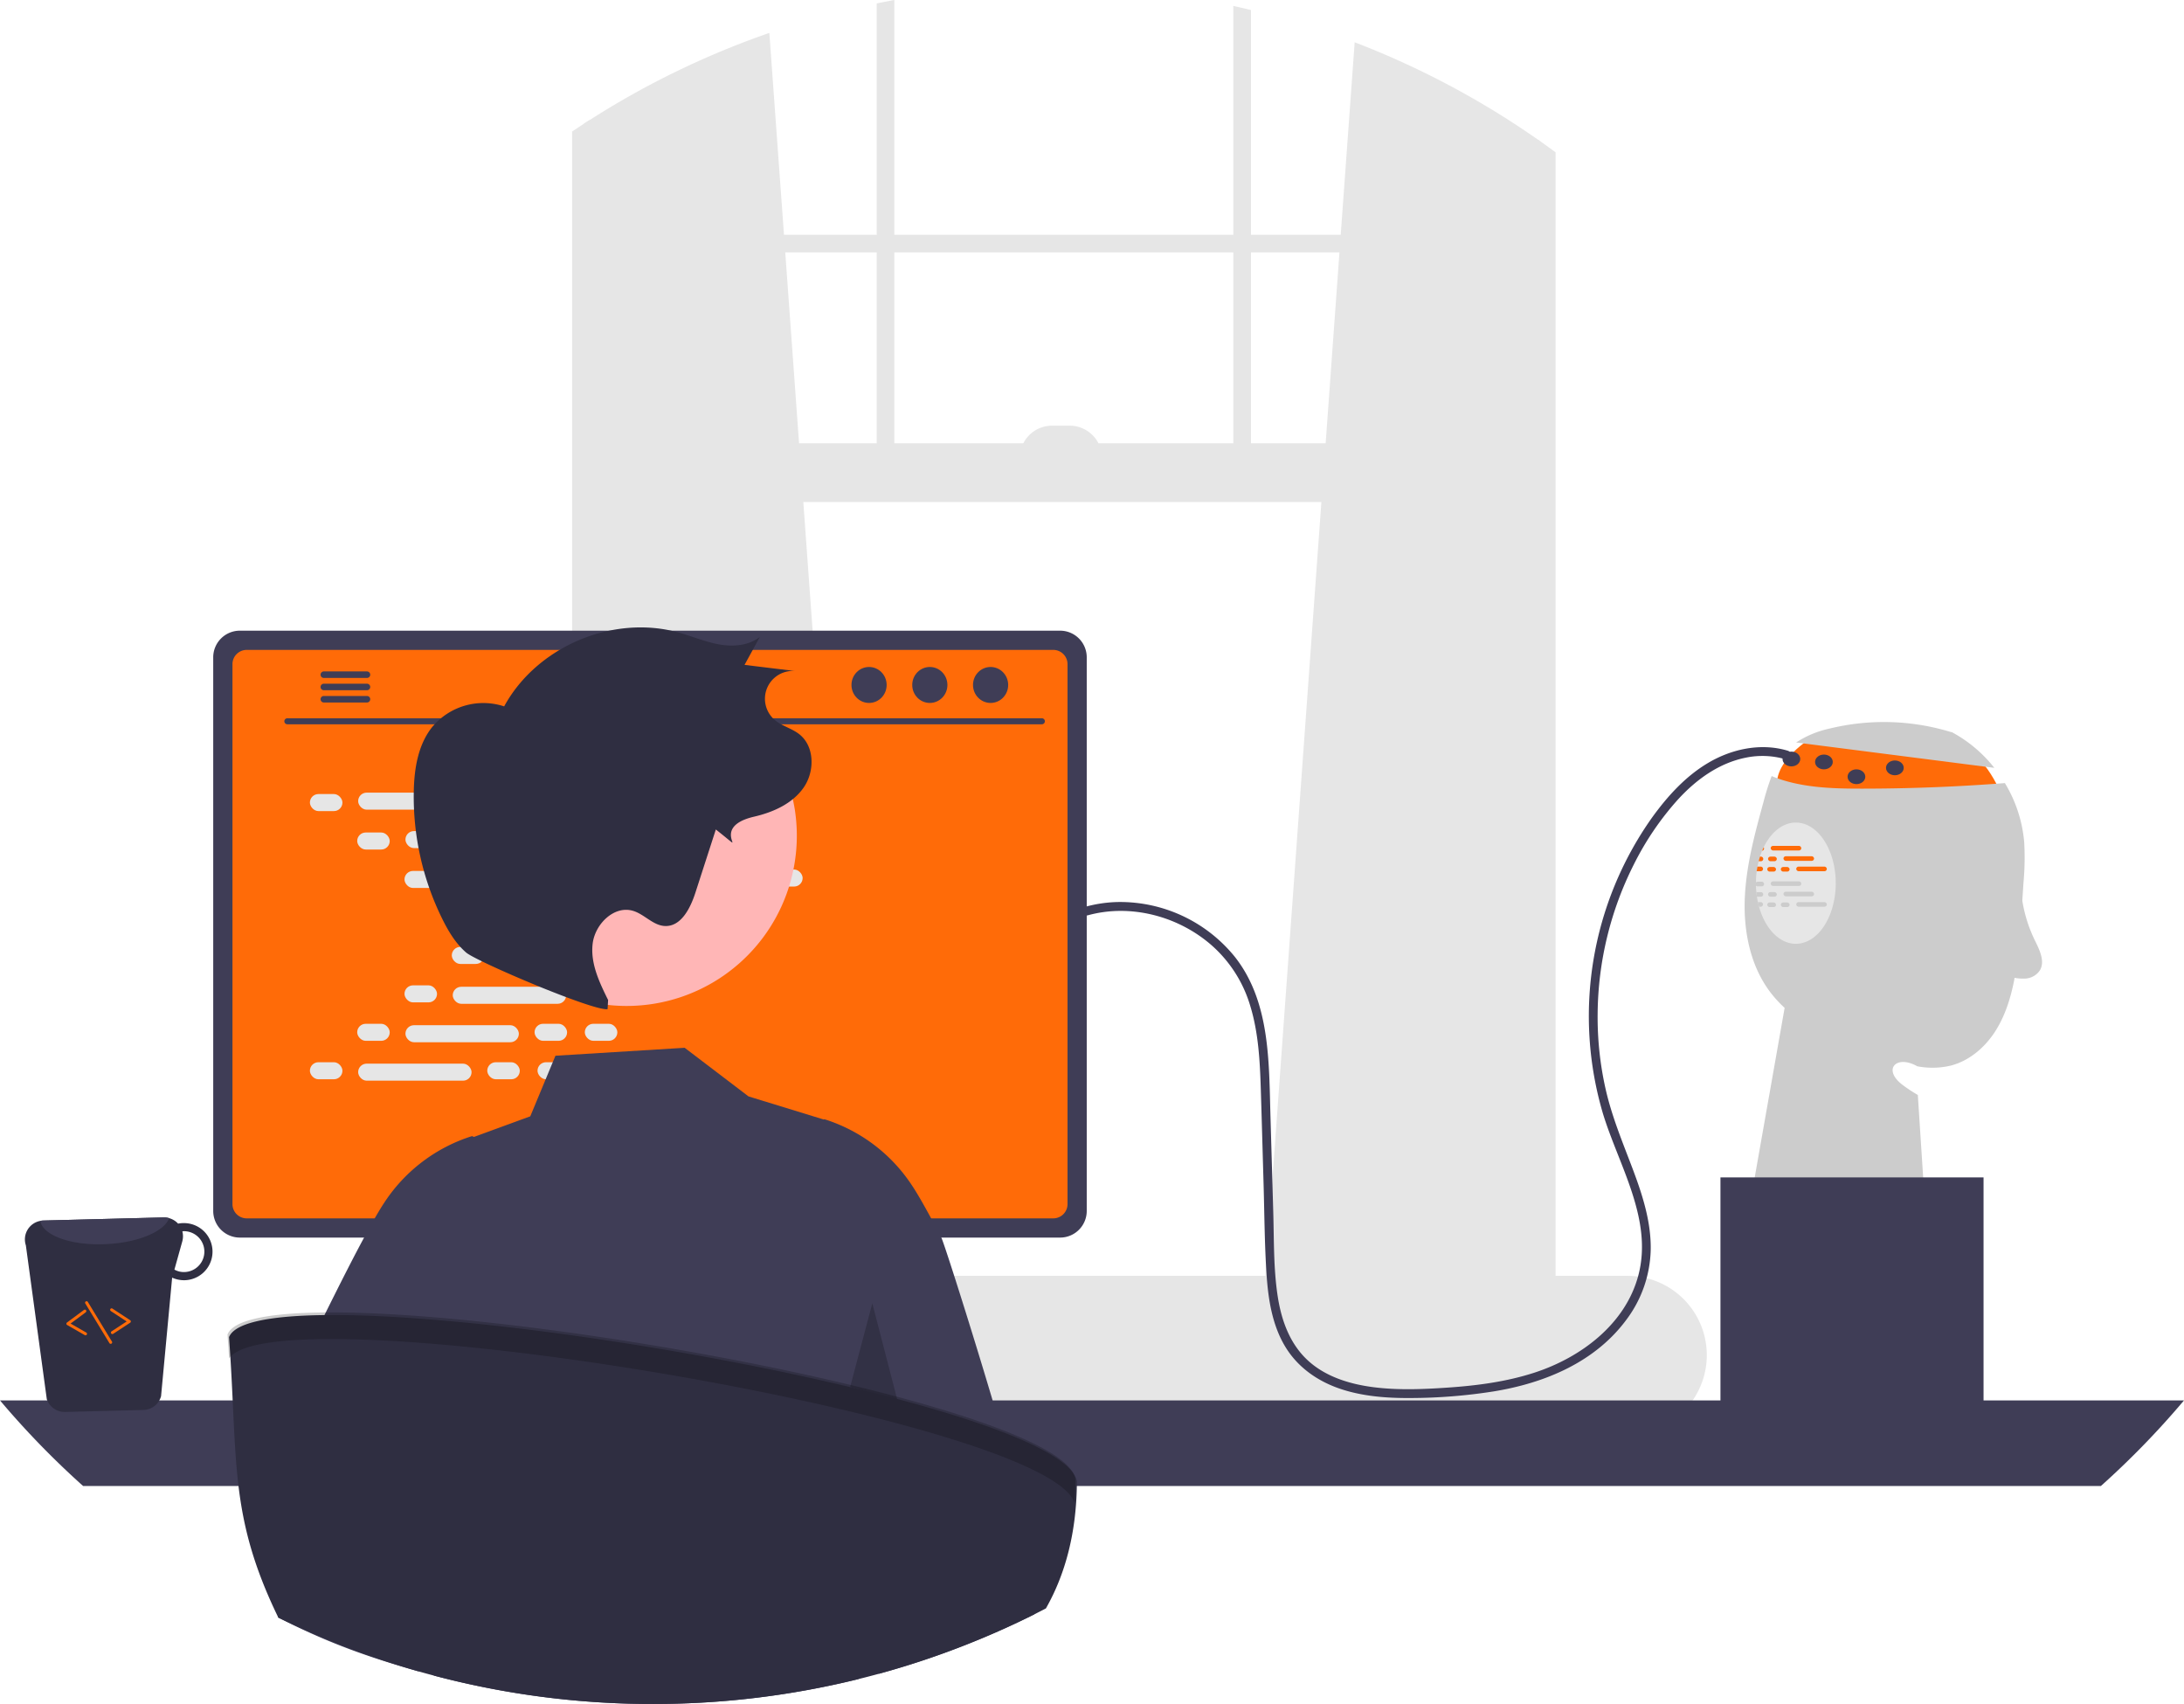 <svg data-name="Layer 1" xmlns="http://www.w3.org/2000/svg" width="738.82" height="576.27"><path d="M614.379 248.524s-17.37 9.662-12.37 20.662 76 2 76 2-5-15-14-18-49.63-4.662-49.63-4.662Z" fill="#ff6b08"/><path d="M607.607 251.1a33.803 33.803 0 0 1 11.447-4.733 77.516 77.516 0 0 1 41.177 1.284l-.245-.199a45.946 45.946 0 0 1 14.666 12.228ZM684.529 298.405l-.72 10.76a172.674 172.674 0 0 1-2.45 22.38c-1.22 6.19-3.16 12.33-6.63 17.6-3.47 5.26-8.62 9.61-14.72 11.21a26.973 26.973 0 0 1-11.42.25c-7.13-4.05-11.96 1.13-4.84 6.4a55.187 55.187 0 0 0 5.03 3.31l3.23 49.87-60-13 11.71-66.34a39.59 39.59 0 0 1-4.9-5.35c-6.71-8.91-9.02-20.52-8.58-31.66.45-11.15 3.42-22.02 6.37-32.77a84.278 84.278 0 0 1 2.72-8.61c1.31.54 2.64 1.03 3.99 1.44 8.63 2.62 17.8 2.83 26.82 2.82q24.075-.015 48.09-1.88a46.142 46.142 0 0 1 6.53 19.94 92.57 92.57 0 0 1-.23 13.63Z" fill="#ccc"/><path d="m427.91 433.78 92.37 8.2.99.09V47.93l-.99-.69a288.323 288.323 0 0 0-62.01-32.94l-4.72 65.1-.43 5.96-4.67 64.56-1.44 19.86-18.93 261.7ZM199.48 40.59c-.66.42-1.32.84-1.98 1.28v400.2l1.98-.18 91.37-8.11-.17-2.3-18.93-261.7-1.44-19.86-4.67-64.56-.43-5.96-4.95-68.27a287.687 287.687 0 0 0-60.78 29.46Z" fill="#e6e6e6"/><path d="M197.5 41.87c-1.33.86-2.66 1.74-3.97 2.63v403.03c0 10.07 5.97 18.51 13.95 20.66a15.249 15.249 0 0 0 4 .53h296.8a15.118 15.118 0 0 0 3.99-.53 17.06 17.06 0 0 0 7.78-4.66 22.919 22.919 0 0 0 6.18-16V51.51c-1.64-1.21-3.29-2.41-4.96-3.58l-.99-.69v400.29a16.108 16.108 0 0 1-.46 3.85c-1.41 5.95-6.06 10.31-11.54 10.31h-296.8c-6.62 0-12-6.35-12-14.16V40.59c-.66.42-1.32.84-1.98 1.28Z" fill="#e6e6e6"/><path fill="#e6e6e6" d="M196.503 79.404h326.752v5.959H196.503z"/><path d="M423.18 3.39c-1.98-.49-3.96-.95-5.96-1.38v161.81h5.96ZM302.54 0c-1.99.37-3.98.75-5.96 1.16v162.66h5.96ZM132.44 458.29a26.711 26.711 0 0 0 1.93 9.98 25.54 25.54 0 0 0 1.75 3.56 27.096 27.096 0 0 0 3.02 4.18 26.76 26.76 0 0 0 20.12 9.11h391.31a26.82 26.82 0 0 0 0-53.64H159.26a26.846 26.846 0 0 0-26.82 26.81Z" fill="#e6e6e6"/><path fill="#e6e6e6" d="M521.268 169.782H196.502V149.92h324.766z"/><path d="M372.79 154.885H344.98a10.925 10.925 0 0 1 10.925-10.925h5.959a10.925 10.925 0 0 1 10.925 10.925Z" fill="#e6e6e6"/><path d="M0 473.61a289.004 289.004 0 0 0 28.12 28.95H710.7a289.004 289.004 0 0 0 28.12-28.95Z" fill="#3f3d56"/><path d="M185.16 376.8v102.56h71.85V376.8a3.448 3.448 0 0 0-2.43-3.3 3.175 3.175 0 0 0-1.03-.16h-64.92a3.463 3.463 0 0 0-3.47 3.46Zm28.04 35.24a7.67 7.67 0 0 1 15.34 0v11.9a7.67 7.67 0 0 1-15.34 0Z" fill="#2f2e41"/><path d="M184.94 476.08v9.89a1.946 1.946 0 0 0 1.93 1.94h68.43a1.94 1.94 0 0 0 1.93-1.94v-9.89ZM72.13 222.28v187.26a9.007 9.007 0 0 0 9 9h277.5a9.007 9.007 0 0 0 9-9V222.28a9.011 9.011 0 0 0-9-8.99H81.13a9.012 9.012 0 0 0-9 8.99Z" fill="#3f3d56"/><path d="M78.64 224.61v182.62a4.818 4.818 0 0 0 4.81 4.81h272.87a4.818 4.818 0 0 0 4.81-4.81V224.61a4.82 4.82 0 0 0-4.81-4.82H83.45a4.82 4.82 0 0 0-4.81 4.82Z" fill="#ff6b08"/><path d="M134.28 490.24a2.948 2.948 0 0 0 2.32 1.11h162.34a2.987 2.987 0 0 0 2.92-3.6l-2.52-11.97a2.993 2.993 0 0 0-1.86-2.17 2.895 2.895 0 0 0-1.06-.2H139.11a2.894 2.894 0 0 0-1.06.2 2.992 2.992 0 0 0-1.86 2.17l-2.52 11.97a2.985 2.985 0 0 0 .61 2.49Z" fill="#2f2e41"/><rect x="520.857" y="637.431" width="5" height="3" rx=".488" transform="rotate(-180 408.062 557.998)" fill="#3f3d56"/><rect x="510.857" y="637.431" width="5" height="3" rx=".488" transform="rotate(-180 398.062 557.998)" fill="#3f3d56"/><rect x="500.857" y="637.431" width="5" height="3" rx=".488" transform="rotate(-180 388.062 557.998)" fill="#3f3d56"/><rect x="490.857" y="637.431" width="5" height="3" rx=".488" transform="rotate(-180 378.062 557.998)" fill="#3f3d56"/><rect x="480.857" y="637.431" width="5" height="3" rx=".488" transform="rotate(-180 368.062 557.998)" fill="#3f3d56"/><rect x="470.857" y="637.431" width="5" height="3" rx=".488" transform="rotate(-180 358.062 557.998)" fill="#3f3d56"/><rect x="460.857" y="637.431" width="5" height="3" rx=".488" transform="rotate(-180 348.062 557.998)" fill="#3f3d56"/><rect x="450.857" y="637.431" width="5" height="3" rx=".488" transform="rotate(-180 338.062 557.998)" fill="#3f3d56"/><rect x="440.857" y="637.431" width="5" height="3" rx=".488" transform="rotate(-180 328.062 557.998)" fill="#3f3d56"/><rect x="430.857" y="637.431" width="5" height="3" rx=".488" transform="rotate(-180 318.062 557.998)" fill="#3f3d56"/><rect x="420.857" y="637.431" width="5" height="3" rx=".488" transform="rotate(-180 308.062 557.998)" fill="#3f3d56"/><rect x="410.857" y="637.431" width="5" height="3" rx=".488" transform="rotate(-180 298.062 557.998)" fill="#3f3d56"/><rect x="400.857" y="637.431" width="5" height="3" rx=".488" transform="rotate(-180 288.062 557.998)" fill="#3f3d56"/><rect x="390.857" y="637.431" width="5" height="3" rx=".488" transform="rotate(-180 278.062 557.998)" fill="#3f3d56"/><rect x="380.857" y="637.431" width="5" height="3" rx=".488" transform="rotate(-180 268.062 557.998)" fill="#3f3d56"/><rect x="370.857" y="637.431" width="5" height="3" rx=".488" transform="rotate(-180 258.062 557.998)" fill="#3f3d56"/><rect x="520.975" y="642.431" width="5" height="3" rx=".488" transform="rotate(-180 408.18 562.998)" fill="#3f3d56"/><rect x="510.975" y="642.431" width="5" height="3" rx=".488" transform="rotate(-180 398.18 562.998)" fill="#3f3d56"/><rect x="500.975" y="642.431" width="5" height="3" rx=".488" transform="rotate(-180 388.18 562.998)" fill="#3f3d56"/><rect x="490.975" y="642.431" width="5" height="3" rx=".488" transform="rotate(-180 378.18 562.998)" fill="#3f3d56"/><rect x="480.975" y="642.431" width="5" height="3" rx=".488" transform="rotate(-180 368.18 562.998)" fill="#3f3d56"/><rect x="470.975" y="642.431" width="5" height="3" rx=".488" transform="rotate(-180 358.18 562.998)" fill="#3f3d56"/><rect x="460.975" y="642.431" width="5" height="3" rx=".488" transform="rotate(-180 348.18 562.998)" fill="#3f3d56"/><rect x="450.975" y="642.431" width="5" height="3" rx=".488" transform="rotate(-180 338.18 562.998)" fill="#3f3d56"/><rect x="440.975" y="642.431" width="5" height="3" rx=".488" transform="rotate(-180 328.18 562.998)" fill="#3f3d56"/><rect x="430.975" y="642.431" width="5" height="3" rx=".488" transform="rotate(-180 318.18 562.998)" fill="#3f3d56"/><rect x="420.975" y="642.431" width="5" height="3" rx=".488" transform="rotate(-180 308.18 562.998)" fill="#3f3d56"/><rect x="410.975" y="642.431" width="5" height="3" rx=".488" transform="rotate(-180 298.18 562.998)" fill="#3f3d56"/><rect x="400.975" y="642.431" width="5" height="3" rx=".488" transform="rotate(-180 288.18 562.998)" fill="#3f3d56"/><rect x="390.975" y="642.431" width="5" height="3" rx=".488" transform="rotate(-180 278.18 562.998)" fill="#3f3d56"/><rect x="380.975" y="642.431" width="5" height="3" rx=".488" transform="rotate(-180 268.18 562.998)" fill="#3f3d56"/><rect x="370.975" y="642.431" width="5" height="3" rx=".488" transform="rotate(-180 258.18 562.998)" fill="#3f3d56"/><rect x="437.975" y="648.431" width="40" height="3" rx=".488" transform="rotate(-180 342.68 568.998)" fill="#3f3d56"/><path d="M97.162 244.947h255.323a1.016 1.016 0 0 0 0-2.031H97.162a1.016 1.016 0 0 0 0 2.03Z" fill="#3f3d56"/><ellipse cx="335.105" cy="231.649" rx="5.95" ry="6.083" fill="#3f3d56"/><ellipse cx="314.549" cy="231.649" rx="5.95" ry="6.083" fill="#3f3d56"/><ellipse cx="293.993" cy="231.649" rx="5.95" ry="6.083" fill="#3f3d56"/><path d="M108.45 228.18a1.095 1.095 0 0 0 1.09 1.1h14.6a1.105 1.105 0 0 0 0-2.21h-14.6a1.103 1.103 0 0 0-1.09 1.11ZM108.45 232.33a1.095 1.095 0 0 0 1.09 1.1h14.6a1.105 1.105 0 0 0 0-2.21h-14.6a1.103 1.103 0 0 0-1.09 1.11ZM108.45 236.47a1.103 1.103 0 0 0 1.09 1.11h14.6a1.105 1.105 0 0 0 0-2.21h-14.6a1.095 1.095 0 0 0-1.09 1.1Z" fill="#3f3d56"/><rect x="104.836" y="268.543" width="11.006" height="5.76" rx="2.88" fill="#e6e6e6"/><rect x="164.836" y="268.543" width="11.006" height="5.76" rx="2.88" fill="#e6e6e6"/><rect x="181.836" y="268.543" width="11.006" height="5.76" rx="2.88" fill="#e6e6e6"/><rect x="121.156" y="268.063" width="38.366" height="5.76" rx="2.88" fill="#e6e6e6"/><rect x="201.156" y="268.063" width="38.366" height="5.76" rx="2.88" fill="#e6e6e6"/><rect x="120.836" y="281.543" width="11.006" height="5.76" rx="2.88" fill="#e6e6e6"/><rect x="180.836" y="281.543" width="11.006" height="5.76" rx="2.88" fill="#e6e6e6"/><rect x="197.836" y="281.543" width="11.006" height="5.76" rx="2.88" fill="#e6e6e6"/><rect x="137.156" y="281.063" width="38.366" height="5.76" rx="2.88" fill="#e6e6e6"/><rect x="217.156" y="281.063" width="38.366" height="5.76" rx="2.88" fill="#e6e6e6"/><rect x="136.836" y="294.543" width="11.006" height="5.76" rx="2.88" fill="#e6e6e6"/><rect x="196.836" y="294.543" width="11.006" height="5.76" rx="2.88" fill="#e6e6e6"/><rect x="213.836" y="294.543" width="11.006" height="5.76" rx="2.88" fill="#e6e6e6"/><rect x="153.156" y="294.063" width="38.366" height="5.76" rx="2.88" fill="#e6e6e6"/><rect x="233.156" y="294.063" width="38.366" height="5.76" rx="2.88" fill="#e6e6e6"/><rect x="152.836" y="307.543" width="11.006" height="5.76" rx="2.88" fill="#e6e6e6"/><rect x="212.836" y="307.543" width="11.006" height="5.76" rx="2.88" fill="#e6e6e6"/><rect x="229.836" y="307.543" width="11.006" height="5.76" rx="2.88" fill="#e6e6e6"/><rect x="169.156" y="307.063" width="38.366" height="5.76" rx="2.88" fill="#e6e6e6"/><rect x="164.836" y="359.237" width="11.006" height="5.76" rx="2.88" fill="#e6e6e6"/><rect x="181.836" y="359.237" width="11.006" height="5.76" rx="2.88" fill="#e6e6e6"/><rect x="201.156" y="359.717" width="38.366" height="5.76" rx="2.88" fill="#e6e6e6"/><rect x="104.836" y="359.237" width="11.006" height="5.76" rx="2.88" fill="#e6e6e6"/><rect x="121.156" y="359.717" width="38.366" height="5.76" rx="2.88" fill="#e6e6e6"/><rect x="120.836" y="346.237" width="11.006" height="5.76" rx="2.88" fill="#e6e6e6"/><rect x="180.836" y="346.237" width="11.006" height="5.76" rx="2.88" fill="#e6e6e6"/><rect x="197.836" y="346.237" width="11.006" height="5.76" rx="2.88" fill="#e6e6e6"/><rect x="137.156" y="346.717" width="38.366" height="5.76" rx="2.88" fill="#e6e6e6"/><rect x="136.836" y="333.237" width="11.006" height="5.76" rx="2.88" fill="#e6e6e6"/><rect x="196.836" y="333.237" width="11.006" height="5.76" rx="2.88" fill="#e6e6e6"/><rect x="213.836" y="333.237" width="11.006" height="5.76" rx="2.88" fill="#e6e6e6"/><rect x="153.156" y="333.717" width="38.366" height="5.76" rx="2.88" fill="#e6e6e6"/><rect x="152.836" y="320.237" width="11.006" height="5.76" rx="2.88" fill="#e6e6e6"/><rect x="212.836" y="320.237" width="11.006" height="5.76" rx="2.88" fill="#e6e6e6"/><rect x="229.836" y="320.237" width="11.006" height="5.76" rx="2.88" fill="#e6e6e6"/><rect x="169.156" y="320.717" width="38.366" height="5.76" rx="2.88" fill="#e6e6e6"/><path d="M94.1 547.04c.61.31 1.23.62 1.84.92 15.8 7.9 28.44 12.39 45.73 17.31 1.46-16.3 2.87-44.95 4.24-62.71.36-4.61.72-8.48 1.07-11.21a15.182 15.182 0 0 1 .88-4.25l-.06 4.25-.15 11.21-.87 64.11a288.588 288.588 0 0 0 65.84 9.49c1.16.03 2.3.05 3.4.07.39.01.77.02 1.15.02 1.25.01 2.49.02 3.74.02a289.271 289.271 0 0 0 69.54-8.43c-.49-16.13-.98-44.46-1.45-65.28-.1-4.07-.19-7.86-.29-11.21-.19-7.16-.39-12.32-.58-14.05a4.361 4.361 0 0 1 .39.97 97.154 97.154 0 0 1 1.89 13.08c.35 3.35.7 7.14 1.05 11.21 1.86 21.63 3.8 51.04 5.8 63.51a285.473 285.473 0 0 0 34.97-12.03q9-3.75 17.68-8.09c-1.1-7.2-2.25-15.27-3.43-23.64-.92-6.49-1.87-13.16-2.84-19.75-1.5-10.18-23.79-81.32-25.2-84.02-1.21-2.31-2.36-4.49-3.45-6.5-2.64-4.88-4.88-8.77-6.54-11.23a55.257 55.257 0 0 0-29.28-22.21l-.3-.08-.21.09-20.45-6.28-2.99-.92-2.01-.62-7.08-5.39-3.85-2.93-3.61-2.75-7.06-5.37-43.71 2.69-8.51 20.49-19.06 6.97-.33-.15-.29-.12-.3.08a55.306 55.306 0 0 0-29.28 22.21c-.94 1.41-2.08 3.27-3.37 5.52-1.1 1.91-2.3 4.09-3.6 6.5-1.85 3.43-3.87 7.3-6.01 11.49-.47.92-.95 1.86-1.43 2.81q-1.335 2.64-2.71 5.39c-2.13 4.25-4.33 8.69-6.53 13.2-1.91 3.91-3.84 11.95-5.74 22.18-1.57 8.5-3.13 18.52-4.64 28.95-1.98 13.52.13 29.71-1.66 42.15-.11.79-.23 1.56-.34 2.33Z" fill="#3f3d56"/><path opacity=".2" d="m303.59 473.566-8.497-32.792-7.503 28.296 16 4.496z"/><path d="M77.48 452.2c3.04 41.88-.11 60.32 16.67 94.85a286.16 286.16 0 0 0 47.52 18.22q2.55.72 5.11 1.4a288.588 288.588 0 0 0 65.84 9.49c1.16.03 2.3.05 3.4.07.39.01.77.02 1.15.02 1.25.01 2.49.02 3.74.02a289.271 289.271 0 0 0 69.54-8.43q3.42-.84 6.81-1.77a285.473 285.473 0 0 0 34.97-12.03q9-3.75 17.68-8.09c1.31-.66 2.62-1.32 3.91-2 6.63-11.66 10.4-25.84 10.48-42.88-4.59-29.36-276.68-74.19-286.82-48.87Z" fill="#2f2e41"/><path d="M77.488 459.372c-.155-2.593-.329-5.27-.531-8.06 10.14-25.32 282.23 19.51 286.82 48.87a110.45 110.45 0 0 1-.322 7.855C352.34 479.059 93.851 436.45 77.488 459.372Z" opacity=".2"/><path d="M15.83 473.186a6.416 6.416 0 0 0 6.182 4.33l26.492-.681a6.328 6.328 0 0 0 5.981-4.657l3.749-40.087a9.794 9.794 0 0 0 4.238.87 9.661 9.661 0 0 0-.485-19.316 8.184 8.184 0 0 0-1.736.18 6.548 6.548 0 0 0-4.874-2.102l-40.75 1.052a5.854 5.854 0 0 0-1.006.125 6.365 6.365 0 0 0-4.873 8.264Zm43.173-43.817 2.667-9.553a6.506 6.506 0 0 0 .02-3.374c.13 0 .244-.062.374-.062a6.91 6.91 0 0 1 .323 13.817 6.505 6.505 0 0 1-3.384-.828Z" fill="#2f2e41"/><path d="M13.621 412.9c.868 4.964 10.63 8.453 22.366 7.847 10.793-.497 19.617-4.287 21.234-8.779a6.025 6.025 0 0 0-1.844-.245l-40.75 1.052a5.854 5.854 0 0 0-1.006.125Z" fill="#3f3d56"/><path d="M38.138 451.158a.497.497 0 0 0 .15-.067l5.754-3.766a.5.5 0 0 0 0-.836l-5.98-3.916a.5.5 0 1 0-.547.835l5.34 3.499-5.113 3.348a.5.5 0 0 0 .396.903ZM29.051 451.577a.5.5 0 0 0 .126-.919l-5.303-3.04L29 443.81a.5.5 0 1 0-.596-.803l-5.739 4.263a.5.5 0 0 0 .05.835l5.965 3.42a.5.5 0 0 0 .371.05ZM37.566 454.458a.482.482 0 0 0 .137-.058.5.5 0 0 0 .167-.687l-8.155-13.409a.5.5 0 0 0-.855.52l8.156 13.41a.5.5 0 0 0 .55.224Z" fill="#ff6b08"/><path fill="#3f3d56" d="M582.009 398.186h89v78h-89z"/><path d="M684.2 289.236a47.543 47.543 0 0 0 4.145 28.742c1.608 3.279 3.6 7.229 1.641 10.31a6.351 6.351 0 0 1-4.784 2.652 15.579 15.579 0 0 1-5.583-.723" fill="#ccc"/><ellipse cx="606.009" cy="256.686" rx="3" ry="2.5" fill="#3f3d56"/><ellipse cx="617.009" cy="257.686" rx="3" ry="2.5" fill="#3f3d56"/><ellipse cx="628.009" cy="262.686" rx="3" ry="2.5" fill="#3f3d56"/><ellipse cx="641.009" cy="259.686" rx="3" ry="2.5" fill="#3f3d56"/><path d="M367.934 309.569c14.57-4.045 30.799.29 42.058 10.22a43.888 43.888 0 0 1 12.879 20.148c2.875 9.258 3.35 19.025 3.651 28.65.333 10.641.622 21.284.932 31.926.296 10.148.33 20.342 1.008 30.473.568 8.5 1.928 17.325 6.478 24.698 4.217 6.835 10.881 11.45 18.411 13.994 7.633 2.579 15.861 3.179 23.868 3.126a184.222 184.222 0 0 0 27.827-2.203c17.488-2.801 34.76-9.947 45.44-24.689a40.91 40.91 0 0 0 7.923-23.028c.225-9.675-2.866-19.045-6.251-27.982-3.295-8.696-6.86-17.263-8.945-26.355a110.576 110.576 0 0 1-2.75-25.943 114.047 114.047 0 0 1 12.23-50.225 98.68 98.68 0 0 1 15.014-22.075c6.169-6.712 13.807-12.253 22.89-14.07a27.638 27.638 0 0 1 13.368.538c1.853.555 2.645-2.34.797-2.892-8.998-2.695-18.773-.646-26.751 4.03-7.845 4.598-14.044 11.496-19.304 18.81a116.17 116.17 0 0 0-16.43 99.955c5.34 17.489 16.951 35.694 11.963 54.62-4.367 16.568-19.492 27.826-35.117 32.912-9.48 3.085-19.418 4.39-29.331 5.066-8.378.57-16.87.933-25.223-.143-7.673-.99-15.565-3.335-21.513-8.485-6.521-5.645-9.502-13.758-10.799-22.083-1.467-9.42-1.252-19.133-1.529-28.638l-.945-32.443c-.534-18.323-.073-38.63-11.995-53.814a49.958 49.958 0 0 0-39.697-18.61 44.882 44.882 0 0 0-10.955 1.619 1.501 1.501 0 0 0 .798 2.893Z" fill="#3f3d56"/><path d="M154.966 290.59a57.57 57.57 0 0 0 114.038-15.91l-.114-.817a57.57 57.57 0 0 0-113.906 16.724Z" fill="#ffb6b6"/><path d="M205.718 338.194c-2.976-5.996-6.035-12.433-5.226-19.078s7.3-13.015 13.703-11.063c3.83 1.168 6.733 4.935 10.731 5.115 5.502.247 8.635-6.06 10.33-11.3l6.902-21.342c13.314 10.459-3.547-.506 12.944-4.335 6.47-1.502 13.002-4.41 16.782-9.871s3.729-13.914-1.495-18.017c-2.56-2.011-5.963-2.768-8.411-4.915a9.407 9.407 0 0 1 7.457-16.395l-17.567-2.136 5.2-9.48c-3.76 2.984-9.005 3.402-13.732 2.567s-9.182-2.765-13.808-4.047c-22.207-6.153-47.956 4.761-58.978 24.998a22.478 22.478 0 0 0-24.484 7.159c-4.68 5.982-5.932 13.947-6.089 21.541a93.368 93.368 0 0 0 9.663 43.219c2.07 4.171 4.516 8.263 8.033 11.314s43.272 19.955 47.86 19.158" fill="#2f2e41"/><path d="M621.009 298.686a29.657 29.657 0 0 1-.99 7.69v.01c-.01.05-.03.1-.04.15-2.02 7.43-6.84 12.65-12.47 12.65-5.6 0-10.4-5.18-12.45-12.55-.14-.51-.26-1.02-.37-1.55-.14-.59-.25-1.2-.34-1.83-.08-.5-.14-1.01-.19-1.53-.07-.72-.12-1.44-.13-2.19v-.01c-.02-.28-.02-.56-.02-.84v-.25l.01-.01a29.297 29.297 0 0 1 .25-3.79c.07-.53.15-1.04.25-1.55.12-.62.25-1.23.41-1.83.13-.53.28-1.04.44-1.55.22-.68.46-1.34.73-1.97.17-.41.35-.81.53-1.2 2.46-5.06 6.42-8.35 10.88-8.35 6.17 0 11.37 6.29 12.98 14.87.02.13.05.26.06.39v.01a29.58 29.58 0 0 1 .46 5.23Z" fill="#e6e6e6"/><path d="M596.759 286.975a.796.796 0 0 1-.66.76c.17-.41.35-.81.53-1.2a.84.84 0 0 1 .13.44Z" fill="#ff6b08"/><rect x="599.004" y="286.065" width="10.354" height="1.555" rx=".777" fill="#ff6b08"/><path d="M596.489 290.475a.781.781 0 0 1-.78.78h-.78c.13-.53.28-1.04.44-1.55h.34a.779.779 0 0 1 .78.77Z" fill="#ff6b08"/><rect x="598.108" y="289.703" width="2.97" height="1.555" rx=".777" fill="#ff6b08"/><rect x="603.323" y="289.573" width="10.354" height="1.555" rx=".777" fill="#ff6b08"/><rect x="597.838" y="293.211" width="2.97" height="1.555" rx=".777" fill="#ff6b08"/><rect x="602.426" y="293.211" width="2.97" height="1.555" rx=".777" fill="#ff6b08"/><path d="M596.409 293.856a.781.781 0 0 1-.78.78h-1.36c.07-.53.15-1.04.25-1.55h1.11a.773.773 0 0 1 .78.77Z" fill="#ff6b08"/><rect x="607.641" y="293.082" width="10.354" height="1.555" rx=".777" fill="#ff6b08"/><path d="M596.759 298.975a.773.773 0 0 1-.78.77h-1.41a.79.79 0 0 1-.54-.21v-.01c-.02-.28-.02-.56-.02-.84v-.25l.01-.01a.77.77 0 0 1 .55-.23h1.41a.781.781 0 0 1 .78.78Z" fill="#ccc"/><rect x="599.004" y="298.065" width="10.354" height="1.555" rx=".777" fill="#ccc"/><path d="M596.489 302.475a.781.781 0 0 1-.78.78h-1.36c-.08-.5-.14-1.01-.19-1.53a.34.34 0 0 1 .14-.02h1.41a.779.779 0 0 1 .78.77Z" fill="#ccc"/><rect x="598.108" y="301.703" width="2.97" height="1.555" rx=".777" fill="#ccc"/><rect x="603.323" y="301.573" width="10.354" height="1.555" rx=".777" fill="#ccc"/><rect x="597.838" y="305.211" width="2.97" height="1.555" rx=".777" fill="#ccc"/><rect x="602.426" y="305.211" width="2.97" height="1.555" rx=".777" fill="#ccc"/><path d="M596.409 305.856a.781.781 0 0 1-.78.78h-.57c-.14-.51-.26-1.02-.37-1.55h.94a.773.773 0 0 1 .78.77Z" fill="#ccc"/><rect x="607.641" y="305.082" width="10.354" height="1.555" rx=".777" fill="#ccc"/></svg>